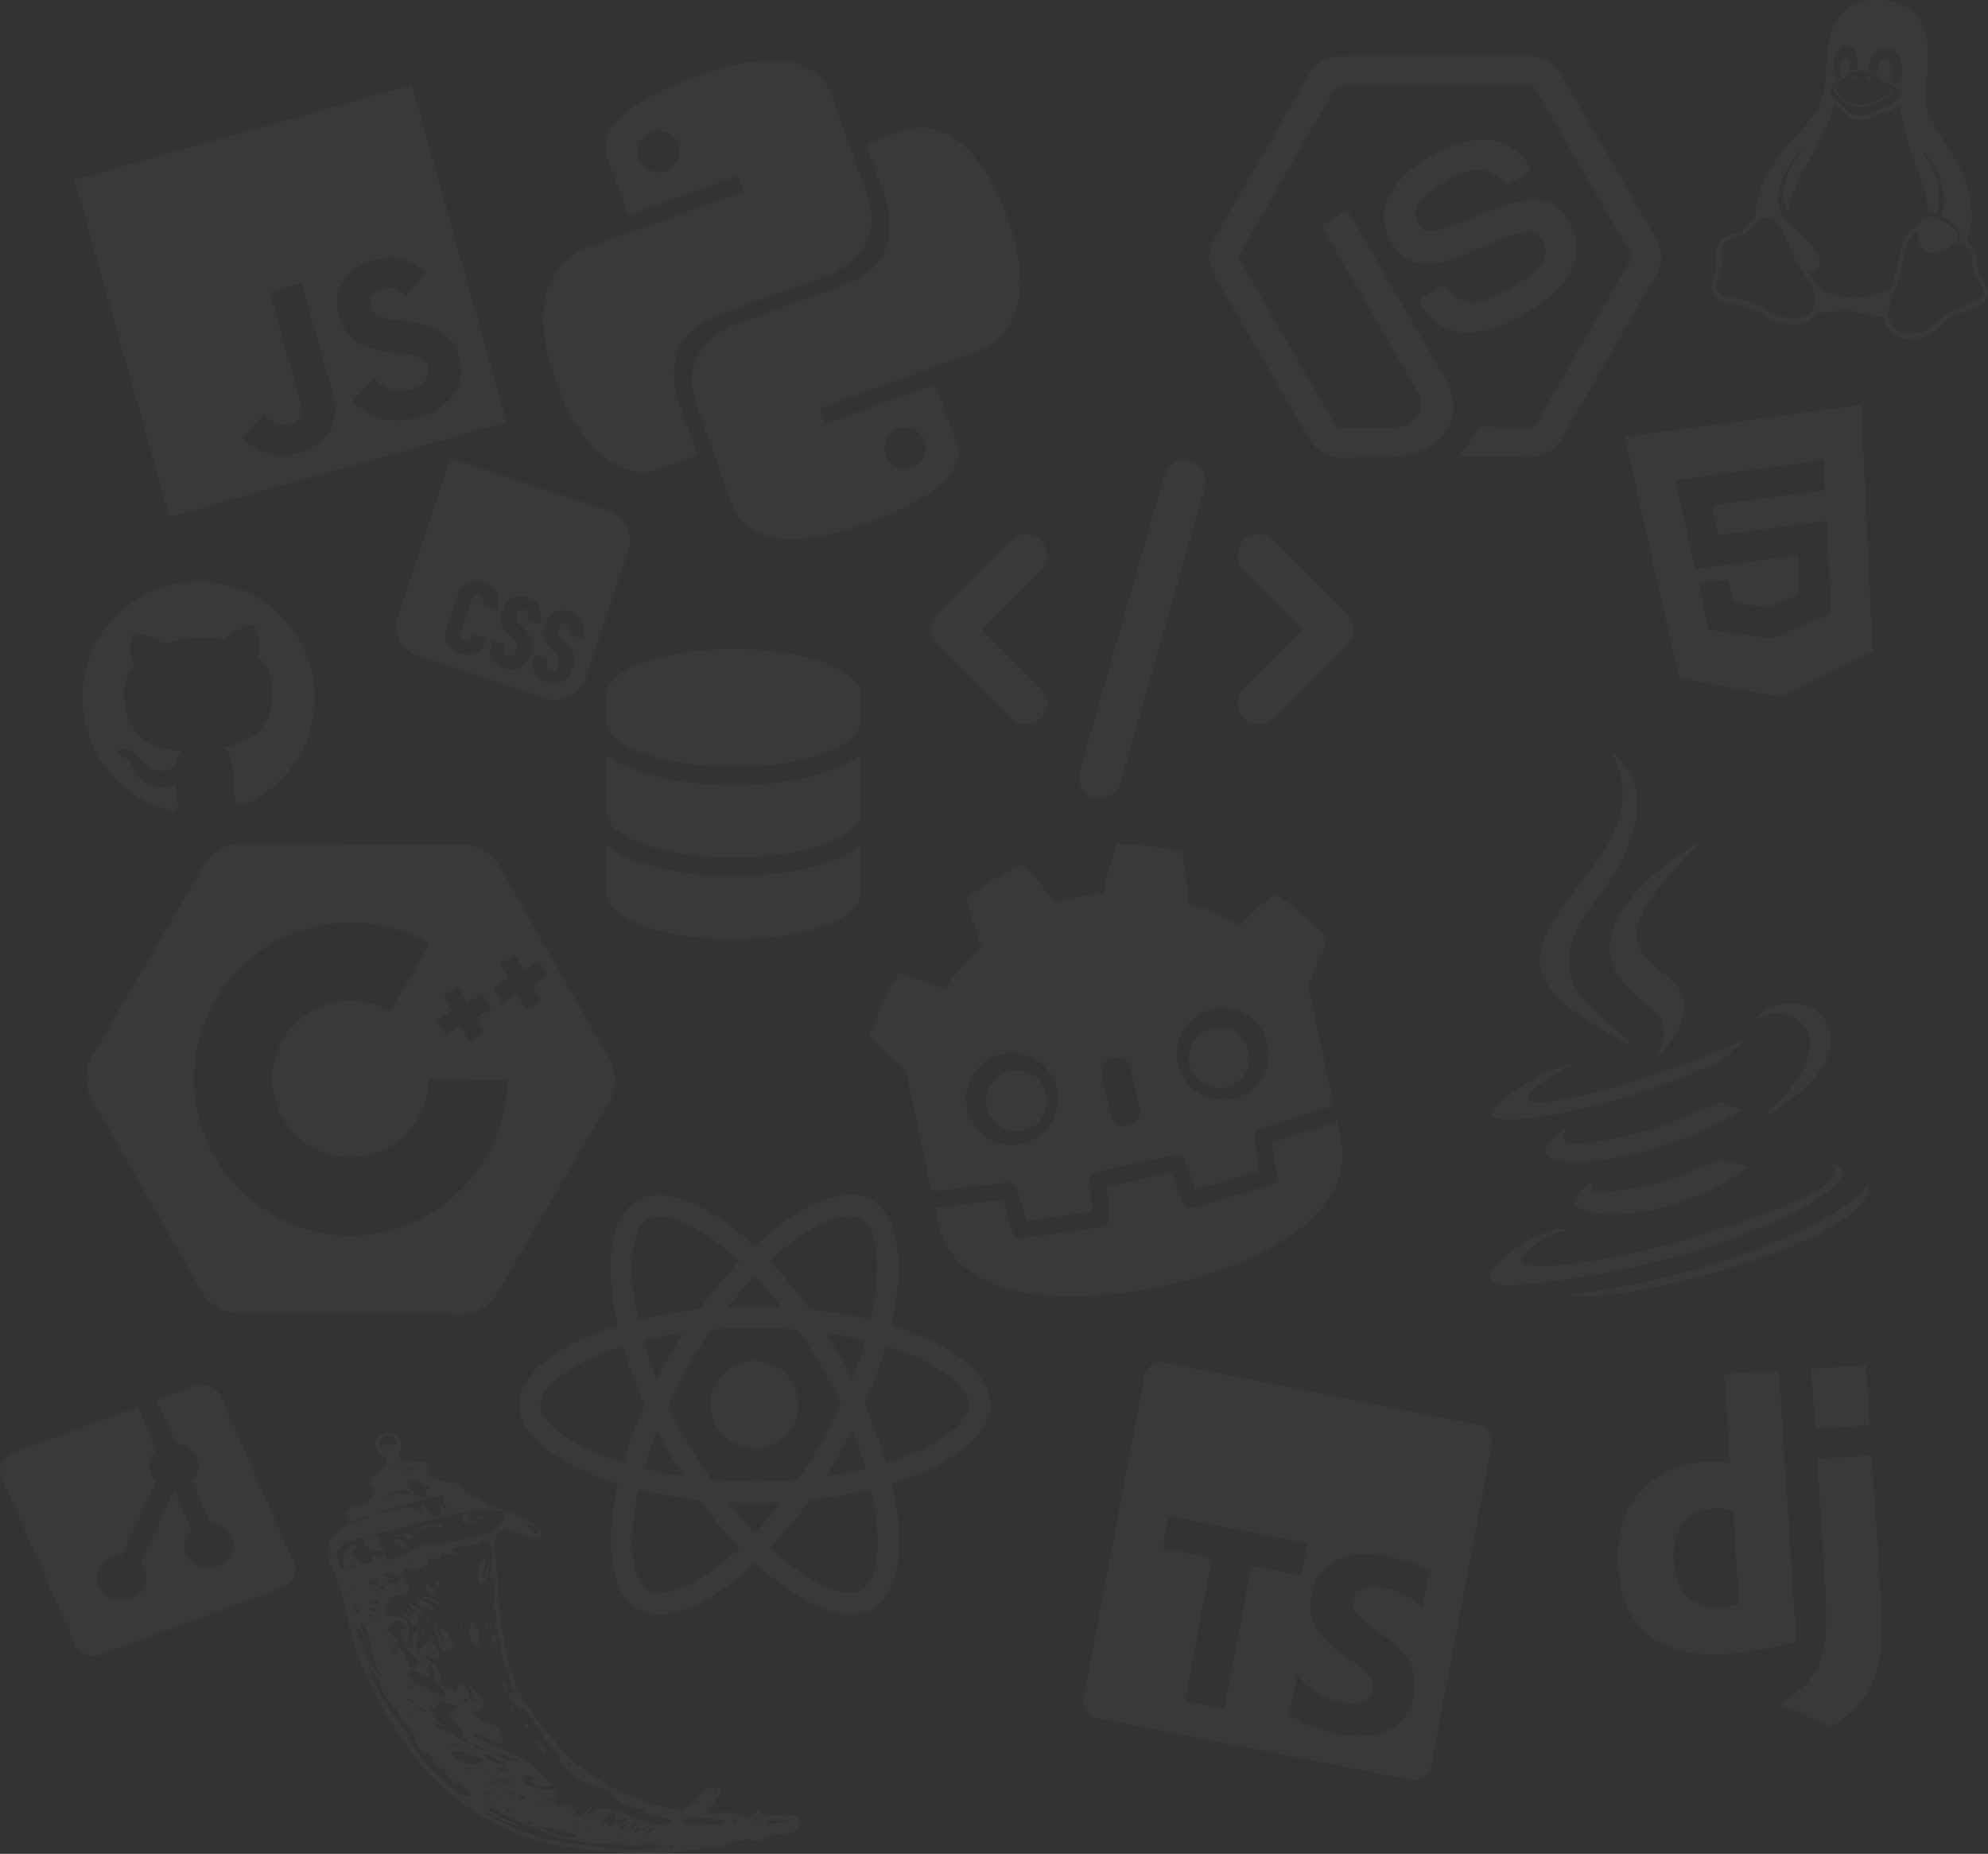 <?xml version="1.0" encoding="UTF-8" standalone="no"?>
<svg
   role="img"
   viewBox="0 0 101.252 94.399"
   version="1.1"
   id="svg1"
   sodipodi:docname="languages.svg"
   inkscape:version="1.3.2 (091e20e, 2023-11-25, custom)"
   width="101.252"
   height="94.399"
   xml:space="preserve"
   xmlns:inkscape="http://www.inkscape.org/namespaces/inkscape"
   xmlns:sodipodi="http://sodipodi.sourceforge.net/DTD/sodipodi-0.dtd"
   xmlns="http://www.w3.org/2000/svg"
   xmlns:svg="http://www.w3.org/2000/svg"
   xmlns:rdf="http://www.w3.org/1999/02/22-rdf-syntax-ns#"
   xmlns:cc="http://creativecommons.org/ns#"
   xmlns:dc="http://purl.org/dc/elements/1.1/"><rect x="0" y="0" width="101.252" height="94.399" fill="#333333" stroke="none"/><defs
     id="defs1" /><sodipodi:namedview
     id="namedview1"
     pagecolor="#2e2e2e"
     bordercolor="#000000"
     borderopacity="0.25"
     inkscape:showpageshadow="2"
     inkscape:pageopacity="0.0"
     inkscape:pagecheckerboard="0"
     inkscape:deskcolor="#d1d1d1"
     inkscape:zoom="6.047236"
     inkscape:cx="48.617253"
     inkscape:cy="46.550193"
     inkscape:window-width="1920"
     inkscape:window-height="1017"
     inkscape:window-x="-8"
     inkscape:window-y="-8"
     inkscape:window-maximized="1"
     inkscape:current-layer="svg1" /><title
     id="title1">JavaScript</title><path
     d="M 3.789,9.155 20.972,4.317 25.809,21.5 8.627,26.337 Z M 23.248,17.798 c -0.346,-0.749 -1.042,-1.264 -2.729,-1.452 -0.596,-0.099 -1.23,-0.106 -1.516,-0.454 -0.132,-0.218 -0.178,-0.344 -0.175,-0.495 -0.023,-0.493 0.486,-0.786 0.952,-0.778 0.303,0.007 0.622,0.15 0.88,0.448 0.604,-0.692 0.604,-0.692 1.03,-1.159 -0.278,-0.246 -0.41,-0.349 -0.577,-0.44 -0.593,-0.378 -1.266,-0.466 -2.237,-0.169 l -0.487,0.206 c -0.451,0.254 -0.839,0.642 -1.022,1.064 -0.556,1.154 0.133,2.699 1.309,3.086 1.183,0.455 2.657,0.213 3.033,0.85 0.408,0.789 -0.311,1.281 -1.123,1.406 -0.617,0.035 -1.02,-0.166 -1.526,-0.603 l -1.098,1.121 c 0.247,0.301 0.461,0.403 0.803,0.631 1.6,0.906 4.696,-0.035 4.717,-2.104 0.003,-0.07 0.03,-0.553 -0.28,-1.196 z m -7.892,-3.376 -1.609,0.453 c 0.391,1.388 0.772,2.768 1.164,4.158 0.248,0.882 0.521,1.679 0.448,1.969 -0.097,0.56 -0.724,0.668 -1.024,0.659 -0.323,-0.061 -0.521,-0.213 -0.767,-0.445 -0.066,-0.062 -0.118,-0.118 -0.13,-0.115 l -1.08,1.173 c 0.345,0.39 0.773,0.688 1.254,0.819 0.715,0.193 1.571,0.079 2.378,-0.356 0.515,-0.32 0.905,-0.789 1.012,-1.375 0.178,-0.769 -0.129,-1.563 -0.39,-2.476 -0.405,-1.473 -0.828,-2.942 -1.245,-4.424 z"
     id="path1"
     style="fill:#fefefe;fill-opacity:0.03;stroke-width:0.744" /><path
     d="m 37.907,3.197 0.928,-0.118 0.787,-0.002 0.667,0.084 0.54,0.151 0.442,0.208 0.356,0.239 0.266,0.26 0.199,0.252 0.128,0.235 0.088,0.184 0.035,0.128 1.834,5.101 0.169,0.619 0.065,0.57 -0.043,0.512 -0.118,0.452 -0.18,0.399 -0.229,0.352 -0.269,0.302 -0.286,0.254 -0.281,0.209 -0.263,0.17 -0.235,0.128 -0.194,0.091 -5.703,2.05 -0.642,0.285 -0.516,0.336 -0.402,0.382 -0.299,0.399 -0.205,0.419 -0.138,0.427 -0.067,0.413 -0.016,0.405 0.025,0.369 0.043,0.33 0.055,0.272 0.053,0.207 1.051,2.923 -2.13,0.766 -0.211,0.043 -0.292,0.029 -0.347,-0.005 -0.396,-0.052 -0.433,-0.125 -0.468,-0.22 -0.492,-0.319 -0.508,-0.454 -0.518,-0.601 -0.503,-0.769 -0.494,-0.955 -0.47,-1.158 -0.362,-1.186 -0.204,-1.048 -0.07,-0.914 0.062,-0.788 0.148,-0.668 0.231,-0.558 0.288,-0.459 0.319,-0.374 0.327,-0.29 0.31,-0.219 0.289,-0.158 0.226,-0.092 0.153,-0.055 0.061,-0.011 7.795,-2.802 -0.285,-0.793 -5.579,2.006 -0.954,-2.624 -0.146,-0.347 -0.069,-0.342 -0.001,-0.334 0.066,-0.326 0.15,-0.334 0.217,-0.326 0.294,-0.322 0.359,-0.323 0.436,-0.318 0.513,-0.314 0.577,-0.315 0.658,-0.301 0.722,-0.303 0.796,-0.308 1.23,-0.388 z m -5.339,4.055 -0.106,0.394 0.064,0.419 0.217,0.364 0.336,0.246 0.391,0.097 0.423,-0.055 0.361,-0.227 0.24,-0.323 0.103,-0.404 -0.064,-0.419 -0.217,-0.364 -0.333,-0.236 -0.391,-0.097 -0.423,0.055 -0.361,0.227 z m 13.862,-0.722 0.288,-0.039 0.347,0.005 0.396,0.052 0.437,0.134 0.464,0.211 0.496,0.329 0.508,0.454 0.518,0.601 0.503,0.769 0.491,0.945 0.47,1.158 0.365,1.196 0.204,1.048 0.066,0.904 -0.062,0.788 -0.148,0.668 -0.228,0.567 -0.288,0.459 -0.319,0.374 -0.327,0.29 -0.313,0.21 -0.289,0.158 -0.222,0.102 -0.156,0.045 -7.853,2.823 0.282,0.783 5.579,-2.006 0.957,2.633 0.143,0.337 0.069,0.342 0.001,0.334 -0.063,0.335 -0.153,0.325 -0.214,0.336 -0.294,0.322 -0.362,0.314 -0.436,0.318 -0.509,0.323 -0.58,0.306 -0.654,0.311 -0.722,0.303 -0.799,0.298 -1.227,0.398 -1.07,0.234 -0.928,0.118 -0.783,0.012 -0.667,-0.084 -0.543,-0.161 -0.442,-0.208 -0.356,-0.239 -0.266,-0.26 -0.199,-0.252 -0.124,-0.225 -0.088,-0.184 -0.035,-0.128 -1.834,-5.101 -0.172,-0.629 -0.061,-0.561 0.043,-0.512 0.118,-0.452 0.177,-0.409 0.233,-0.343 0.266,-0.311 0.286,-0.254 0.281,-0.209 0.266,-0.16 0.235,-0.128 0.194,-0.091 0.121,-0.054 5.579,-2.006 0.642,-0.285 0.516,-0.336 0.406,-0.372 0.296,-0.408 0.205,-0.419 0.138,-0.427 0.067,-0.413 0.02,-0.395 -0.025,-0.369 -0.043,-0.33 -0.058,-0.281 -0.053,-0.207 -1.051,-2.923 1.997,-0.718 0.137,-0.039 z m -1.287,15.835 -0.106,0.394 0.064,0.419 0.217,0.364 0.333,0.236 0.394,0.106 0.419,-0.064 0.364,-0.217 0.236,-0.333 0.106,-0.394 -0.064,-0.419 -0.217,-0.364 -0.333,-0.236 -0.394,-0.106 -0.419,0.064 -0.364,0.217 z"
     id="path4"
     style="fill:#fefefe;fill-opacity:0.03;stroke-width:1.015" /><path
     d="m 24.644,43.326 c -0.324,-0.19 -0.689,-0.308 -1.018,-0.31 l -11.414,-0.057 c -0.659,-0.003 -1.468,0.458 -1.8,1.027 l -5.758,9.857 c -0.332,0.568 -0.336,1.499 -0.01,2.071 l 5.658,9.913 c 0.163,0.286 0.446,0.546 0.77,0.736 0.324,0.19 0.689,0.308 1.018,0.31 l 11.414,0.057 c 0.658,0.003 1.468,-0.459 1.8,-1.027 l 5.756,-9.856 c 0.166,-0.284 0.25,-0.659 0.251,-1.034 0.001,-0.375 -0.079,-0.75 -0.243,-1.036 l -5.658,-9.913 c -0.16,-0.288 -0.442,-0.548 -0.767,-0.737 z m -2.835,18.543 C 17.991,64.048 13.113,62.714 10.934,58.897 8.756,55.08 10.089,50.2 13.906,48.022 a 7.998,7.998 0 0 1 7.969,0.039 l -2.006,3.443 a 3.999,3.999 0 0 0 -3.989,-0.022 3.992,3.992 0 0 0 -1.487,5.441 3.992,3.992 0 0 0 5.439,1.486 4.003,4.003 0 0 0 2.011,-3.443 l 3.987,0.023 a 8,8 0 0 1 -4.022,6.882 z m 3.192,-10.491 -0.769,0.439 0.439,0.769 -0.769,0.439 -0.439,-0.769 -0.769,0.439 -0.439,-0.769 0.769,-0.439 -0.439,-0.769 0.769,-0.439 0.439,0.769 0.769,-0.439 z m 2.884,-1.646 -0.769,0.439 0.439,0.769 -0.769,0.439 -0.439,-0.769 -0.769,0.439 -0.439,-0.769 0.769,-0.439 -0.439,-0.769 0.769,-0.439 0.439,0.769 0.769,-0.439 z"
     id="path1-6"
     style="fill:#fefefe;fill-opacity:0.03;stroke-width:1.121" /><path
     d="m 52.123,43.994 c -1.015,0.464 -2,1.019 -2.883,1.728 0.208,0.868 0.443,1.693 0.739,2.518 -0.332,0.328 -0.69,0.625 -0.987,0.989 -0.305,0.358 -0.62,0.705 -0.88,1.104 -0.752,-0.295 -1.538,-0.556 -2.333,-0.764 -0.597,0.998 -1.13,2.052 -1.507,3.186 0.599,0.626 1.208,1.202 1.846,1.735 l 0.014,-0.003 1.317,6.181 c 0.012,-0.003 0.022,-0.005 0.035,-0.004 l 3.866,-0.442 c 0.202,-0.023 0.392,0.103 0.448,0.3 l 0.473,1.648 3.355,-0.469 -0.101,-1.592 c -0.014,-0.207 0.127,-0.391 0.329,-0.434 l 3.998,-0.852 c 0.202,-0.043 0.406,0.068 0.478,0.262 l 0.556,1.495 3.255,-0.94 -0.24,-1.697 a 0.417,0.417 0 0 1 0.287,-0.457 l 3.71,-1.173 c 0.012,-0.003 0.022,-0.008 0.033,-0.01 l -0.105,-0.493 0.002,-4.15e-4 -1.212,-5.687 0.014,-0.003 c 0.365,-0.748 0.686,-1.522 0.978,-2.337 -0.806,-0.881 -1.723,-1.626 -2.676,-2.295 -0.641,0.515 -1.252,1.073 -1.819,1.649 -0.399,-0.257 -0.828,-0.447 -1.252,-0.649 -0.42,-0.211 -0.869,-0.336 -1.304,-0.501 -0.067,-0.874 -0.189,-1.722 -0.352,-2.601 -1.095,-0.287 -2.219,-0.392 -3.337,-0.402 -0.273,0.806 -0.497,1.664 -0.675,2.494 -0.417,0.019 -0.826,0.08 -1.232,0.162 l -0.016,0.003 c -0.404,0.091 -0.803,0.202 -1.191,0.354 -0.501,-0.685 -1.055,-1.377 -1.634,-2.002 l 7.65e-4,-0.001 z m -1.069,9.687 c 1.261,-0.269 2.502,0.535 2.771,1.796 0.269,1.261 -0.536,2.501 -1.798,2.77 -1.26,0.269 -2.501,-0.535 -2.77,-1.797 -0.269,-1.261 0.535,-2.501 1.797,-2.77 z M 61.796,51.392 c 1.26,-0.269 2.501,0.535 2.77,1.797 0.269,1.261 -0.535,2.501 -1.797,2.77 -1.261,0.269 -2.502,-0.535 -2.771,-1.796 -0.269,-1.261 0.535,-2.501 1.798,-2.77 z m -10.332,3.147 c -0.837,0.178 -1.371,1.002 -1.193,1.839 0.178,0.837 1.002,1.37 1.839,1.192 0.837,-0.178 1.371,-1.002 1.193,-1.838 -0.178,-0.836 -1.001,-1.371 -1.839,-1.193 z m 10.305,-2.196 c -0.837,0.178 -1.37,1.002 -1.192,1.839 0.178,0.837 1.001,1.371 1.838,1.192 0.837,-0.178 1.371,-1.002 1.193,-1.838 -0.178,-0.836 -1.001,-1.371 -1.839,-1.193 z m -5.058,1.538 c 0.405,-0.086 0.8,0.143 0.878,0.511 l 0.448,2.102 c 0.079,0.369 -0.187,0.738 -0.594,0.825 -0.406,0.087 -0.799,-0.143 -0.877,-0.511 l -0.448,-2.102 c -0.079,-0.369 0.187,-0.738 0.593,-0.825 z m -9.094,7.604 c 0.08,0.366 0.169,0.766 0.186,0.846 0.767,3.599 5.7,4.355 11.375,3.167 l 0.014,-0.003 c 5.667,-1.228 9.862,-3.931 9.095,-7.529 -0.017,-0.082 -0.098,-0.482 -0.174,-0.848 l -3.335,1.054 0.241,1.706 a 0.419,0.419 0 0 1 -0.297,0.46 l -4.004,1.154 a 0.418,0.418 0 0 1 -0.478,-0.262 l -0.566,-1.52 -3.293,0.702 0.103,1.619 a 0.417,0.417 0 0 1 -0.359,0.439 l -4.098,0.572 c -0.205,0.029 -0.402,-0.098 -0.459,-0.298 l -0.475,-1.657 -3.477,0.399 z"
     id="path1-66"
     style="fill:#fefefe;fill-opacity:0.03;stroke-width:0.994" /><path
     d="m 78.869,23.04 c -0.266,0.154 -0.572,0.239 -0.884,0.238 L 74.713,23.249 c -0.481,0.007 -0.346,-0.168 -0.251,-0.279 0.388,-0.45 0.463,-0.546 0.812,-1.14 0.036,-0.062 0.114,-0.092 0.189,-0.091 l 2.516,0.026 c 0.09,-0.002 0.185,-0.057 0.226,-0.131 l 4.858,-8.443 c 0.045,-0.078 0.043,-0.181 -0.003,-0.262 L 78.178,4.505 C 78.13,4.423 78.041,4.371 77.948,4.37 l -9.736,0.019 c -0.09,-4.9e-5 -0.179,0.052 -0.225,0.13 l -4.854,8.438 c -0.047,0.082 -0.046,0.187 5.53e-4,0.267 l 4.882,8.424 c 0.047,0.081 0.136,0.131 0.228,0.128 l 2.669,-0.003 c 1.399,-0.086 1.694,-1.11 1.321,-1.753 l -4.82,-8.317 c -0.068,-0.118 -0.027,-0.265 0.091,-0.333 L 68.43,10.834 c 0.115,-0.067 0.266,-0.03 0.333,0.087 l 4.82,8.317 c 0.839,1.448 0.532,2.735 -0.841,3.531 -0.422,0.244 -0.754,0.437 -1.946,0.517 l -2.554,0.009 c -0.631,0.001 -1.22,-0.341 -1.537,-0.888 l -4.882,-8.424 c -0.317,-0.547 -0.32,-1.228 -0.006,-1.774 l 4.855,-8.448 c 0.311,-0.529 0.924,-0.885 1.534,-0.889 l 9.743,-0.012 c 0.631,-0.001 1.221,0.339 1.538,0.886 l 4.882,8.424 c 0.317,0.547 0.318,1.227 0.005,1.776 l -4.856,8.444 c -0.154,0.27 -0.378,0.493 -0.649,0.65 z M 79.949,11.319 C 79.035,9.742 77.726,9.94 75.311,10.944 c -2.44,1.014 -2.761,0.992 -3.068,0.462 -0.254,-0.438 -0.398,-1.136 1.281,-2.109 1.5,-0.869 2.24,-0.867 3.053,0.013 0.075,0.084 0.203,0.103 0.301,0.046 l 0.947,-0.549 c 0.059,-0.034 0.1,-0.092 0.115,-0.157 0.014,-0.068 0.002,-0.138 -0.039,-0.195 -1.156,-1.656 -2.783,-1.797 -5.121,-0.442 -2.082,1.206 -2.814,2.804 -1.961,4.277 0.926,1.598 2.417,1.323 4.529,0.363 2.526,-1.151 2.913,-0.909 3.186,-0.439 0.473,0.816 0.019,1.543 -1.518,2.434 -1.931,1.119 -2.637,0.881 -3.337,0.003 -0.076,-0.093 -0.208,-0.118 -0.313,-0.057 l -0.944,0.547 c -0.117,0.068 -0.157,0.215 -0.089,0.332 0.713,1.23 2.231,2.308 5.426,0.457 2.314,-1.34 3.113,-3.019 2.191,-4.61 z"
     id="path1-2"
     style="fill:#fefefe;fill-opacity:0.03;stroke-width:0.959" /><path
     d="m 87.969,53.811 c 0.412,-0.471 1.029,-0.946 1.029,-0.946 0,0 -1.883,0.868 -3.805,1.539 -2.352,0.82 -4.924,1.528 -6.265,1.69 -3.172,0.384 1.287,-1.971 1.287,-1.971 0,0 -1.874,0.354 -3.863,2.033 -2.344,1.989 7.122,0.174 11.616,-2.343 z m -4.781,-0.512 c -1.533,-1.928 -5.298,-2.997 -1.923,-7.44 4.213,-5.542 0.797,-7.555 0.797,-7.555 2.212,4.029 -2.406,6.616 -3.505,9.758 -0.746,2.147 1.578,3.642 4.631,5.238 z m 3.524,-10.503 c 0.005,-0.001 -8.363,4.546 -2.82,8.361 1.635,1.124 0.38,2.841 0.38,2.841 0,0 2.772,-2.48 0.769,-4.167 -1.871,-1.574 -3.17,-2.262 1.671,-7.035 z m 3.256,13.884 a 0.643,0.643 0 0 1 -0.068,0.159 c 6.103,-3.412 2.571,-7.137 -0.273,-5.226 a 0.912,0.912 0 0 0 -0.335,0.43 3.716,3.716 0 0 1 0.522,-0.298 c 1.496,-0.741 4.4,1.122 0.154,4.936 z m 3.23,2.557 c 0,0 0.897,0.416 -0.532,1.292 -2.724,1.657 -11.988,4.339 -14.871,3.881 -1.038,-0.162 0.566,-1.181 1.087,-1.44 0.54,-0.27 0.877,-0.336 0.877,-0.336 -1.225,-0.462 -6.33,3.166 -2.348,2.795 10.858,-0.999 18.808,-5.672 15.788,-6.192 z m -11.957,0.836 c -3.726,2.161 3.333,2.808 7.881,-0.703 a 9.798,9.798 0 0 1 -1.621,-0.332 c -2.169,1.023 -3.217,1.327 -5.35,1.628 -1.76,0.248 -0.91,-0.592 -0.91,-0.592 z m 10.457,2.589 c -3.821,1.793 -8.799,2.987 -11.858,3.261 -0.001,-0.005 0.73,0.339 3.874,-0.261 4.783,-0.915 11.888,-3.252 11.481,-5.52 0,0 -0.109,0.926 -3.497,2.521 z m -4.074,-6.58 c -2.871,1.363 -4.625,1.8 -6.894,2.141 -1.756,0.263 -0.852,-0.852 -0.852,-0.852 -4.05,2.614 3.269,2.498 8.991,-0.914 a 3.184,3.184 0 0 1 -1.246,-0.375 z"
     id="path1-3"
     style="fill:#fefefe;fill-opacity:0.03;stroke-width:0.053" /><path
     d="m 43.836,35.355 v 1.387 c 0,1.277 -2.898,2.311 -6.472,2.311 -3.574,0 -6.472,-1.034 -6.472,-2.311 v -1.387 c 0,-1.277 2.898,-2.311 6.472,-2.311 3.574,0 6.472,1.034 6.472,2.311 z m -1.583,3.892 c 0.601,-0.214 1.153,-0.488 1.583,-0.826 v 2.944 c 0,1.277 -2.898,2.311 -6.472,2.311 -3.574,0 -6.472,-1.034 -6.472,-2.311 v -2.944 c 0.43,0.341 0.982,0.613 1.583,0.826 1.297,0.462 3.025,0.731 4.889,0.731 1.864,0 3.591,-0.269 4.889,-0.731 z m -11.361,3.796 c 0.43,0.341 0.982,0.613 1.583,0.826 1.297,0.462 3.025,0.731 4.889,0.731 1.864,0 3.591,-0.269 4.889,-0.731 0.601,-0.214 1.153,-0.488 1.583,-0.826 v 2.482 c 0,1.277 -2.898,2.311 -6.472,2.311 -3.574,0 -6.472,-1.034 -6.472,-2.311 z"
     id="path1-35"
     style="fill:#fefefe;fill-opacity:0.03;stroke-width:0.029" /><path
     d="m 60.629,23.475 c -0.572,-0.165 -1.167,0.168 -1.332,0.74 l -4.305,15.068 c -0.165,0.572 0.168,1.167 0.74,1.332 0.572,0.165 1.167,-0.168 1.332,-0.74 l 4.305,-15.068 c 0.165,-0.572 -0.168,-1.167 -0.74,-1.332 z m 2.711,4.039 c -0.42,0.42 -0.42,1.103 0,1.524 l 3.003,3.007 -3.007,3.007 c -0.42,0.42 -0.42,1.103 0,1.524 0.42,0.42 1.103,0.42 1.524,0 l 3.767,-3.767 c 0.42,-0.42 0.42,-1.103 0,-1.524 l -3.767,-3.767 c -0.42,-0.42 -1.103,-0.42 -1.524,0 z m -10.315,0 c -0.42,-0.42 -1.103,-0.42 -1.524,0 l -3.767,3.767 c -0.42,0.42 -0.42,1.103 0,1.524 l 3.767,3.767 c 0.42,0.42 1.103,0.42 1.524,0 0.42,-0.42 0.42,-1.103 0,-1.524 l -3.007,-3.003 3.007,-3.007 c 0.42,-0.42 0.42,-1.103 0,-1.524 z"
     id="path1-0"
     style="fill:#fefefe;fill-opacity:0.03;stroke-width:0.034" /><path
     d="m 82.741,22.241 2.773,12.277 5.137,0.975 4.726,-2.307 -0.582,-12.573 z m 10.217,2.709 -5.77,0.779 0.338,1.533 5.513,-0.744 0.202,4.716 -2.959,1.263 0.001,0.009 -0.035,0.005 -3.214,-0.439 -0.51,-2.354 1.497,-0.202 0.271,1.181 1.741,0.228 1.624,-0.683 -0.075,-1.978 -5.239,0.707 -1.019,-4.516 7.569,-1.022 z"
     id="path1-4"
     style="fill:#fefefe;fill-opacity:0.03;stroke-width:0.032" /><path
     d="m 40.668,71.524 a 2.236,2.236 0 0 1 -2.235,2.236 2.236,2.236 0 0 1 -2.236,-2.236 2.236,2.236 0 0 1 2.235,-2.236 2.236,2.236 0 0 1 2.236,2.236 z m 2.648,-10.69 c -1.346,0 -3.107,0.96 -4.888,2.622 -1.78,-1.653 -3.542,-2.602 -4.887,-2.602 -0.41,0 -0.783,0.093 -1.106,0.278 -1.375,0.793 -1.683,3.264 -0.973,6.365 -3.044,0.94 -5.024,2.443 -5.024,4.027 0,1.59 1.99,3.097 5.043,4.03 -0.704,3.113 -0.39,5.588 0.988,6.38 0.32,0.187 0.69,0.275 1.102,0.275 1.345,0 3.107,-0.96 4.888,-2.624 1.78,1.654 3.542,2.603 4.887,2.603 0.41,0 0.783,-0.09 1.106,-0.275 1.374,-0.792 1.683,-3.263 0.973,-6.365 3.033,-0.932 5.013,-2.438 5.013,-4.024 0,-1.59 -1.99,-3.097 -5.043,-4.032 0.704,-3.11 0.39,-5.587 -0.988,-6.38 -0.318,-0.184 -0.688,-0.277 -1.092,-0.278 z m -0.005,1.09 v 0.006 c 0.225,0 0.406,0.044 0.558,0.127 0.666,0.382 0.955,1.835 0.73,3.704 -0.054,0.46 -0.142,0.945 -0.25,1.44 -0.96,-0.236 -2.006,-0.417 -3.107,-0.534 -0.66,-0.905 -1.345,-1.727 -2.035,-2.447 1.592,-1.48 3.087,-2.292 4.105,-2.295 z m -9.77,0.02 c 1.012,0 2.514,0.808 4.11,2.28 -0.686,0.72 -1.37,1.537 -2.02,2.442 -1.107,0.117 -2.154,0.298 -3.113,0.538 -0.112,-0.49 -0.195,-0.964 -0.254,-1.42 -0.23,-1.868 0.054,-3.32 0.714,-3.707 0.19,-0.09 0.4,-0.127 0.563,-0.132 z m 4.882,3.05 c 0.455,0.468 0.91,0.992 1.36,1.564 -0.44,-0.02 -0.89,-0.034 -1.345,-0.034 -0.46,0 -0.915,0.01 -1.36,0.034 0.44,-0.572 0.895,-1.096 1.345,-1.565 z m 0.015,2.626 c 0.74,0 1.477,0.034 2.202,0.093 0.406,0.582 0.802,1.203 1.183,1.86 0.372,0.64 0.71,1.29 1.018,1.946 -0.308,0.655 -0.646,1.31 -1.013,1.95 -0.38,0.66 -0.773,1.288 -1.18,1.87 -0.728,0.063 -1.466,0.098 -2.21,0.098 -0.74,0 -1.477,-0.035 -2.202,-0.093 -0.406,-0.582 -0.802,-1.204 -1.183,-1.86 -0.372,-0.64 -0.71,-1.29 -1.018,-1.946 0.303,-0.657 0.646,-1.313 1.013,-1.954 0.38,-0.66 0.773,-1.286 1.18,-1.868 0.728,-0.064 1.466,-0.098 2.21,-0.098 z m -3.635,0.254 c -0.24,0.377 -0.48,0.763 -0.704,1.16 -0.225,0.39 -0.435,0.782 -0.635,1.174 -0.265,-0.656 -0.49,-1.31 -0.676,-1.947 0.64,-0.15 1.315,-0.283 2.015,-0.386 z m 7.26,0 c 0.695,0.103 1.365,0.23 2.006,0.387 -0.18,0.632 -0.405,1.282 -0.66,1.933 -0.2,-0.39 -0.41,-0.783 -0.64,-1.174 -0.225,-0.392 -0.465,-0.774 -0.705,-1.146 z m 3.063,0.675 c 0.484,0.15 0.944,0.317 1.375,0.498 1.732,0.74 2.852,1.708 2.852,2.476 -0.005,0.768 -1.125,1.74 -2.857,2.475 -0.42,0.18 -0.88,0.342 -1.355,0.493 -0.28,-0.958 -0.646,-1.956 -1.1,-2.98 0.45,-1.017 0.81,-2.01 1.085,-2.964 z m -13.395,0.004 c 0.278,0.96 0.645,1.957 1.1,2.98 -0.45,1.017 -0.812,2.01 -1.086,2.964 -0.484,-0.15 -0.944,-0.318 -1.37,-0.5 -1.732,-0.737 -2.852,-1.706 -2.852,-2.474 0,-0.768 1.12,-1.742 2.852,-2.476 0.42,-0.18 0.88,-0.342 1.356,-0.494 z m 11.678,4.28 c 0.265,0.657 0.49,1.312 0.676,1.948 -0.64,0.157 -1.316,0.29 -2.016,0.39 0.24,-0.375 0.48,-0.762 0.705,-1.158 0.225,-0.39 0.435,-0.788 0.636,-1.18 z m -9.945,0.02 c 0.2,0.392 0.41,0.783 0.64,1.175 0.23,0.39 0.465,0.772 0.705,1.143 -0.695,-0.102 -1.365,-0.23 -2.006,-0.386 0.18,-0.63 0.406,-1.282 0.66,-1.933 z m 10.894,2.987 c 0.112,0.493 0.2,0.968 0.254,1.423 0.23,1.868 -0.054,3.32 -0.714,3.708 -0.147,0.09 -0.338,0.128 -0.563,0.128 -1.012,0 -2.514,-0.807 -4.11,-2.28 0.686,-0.72 1.37,-1.536 2.02,-2.44 1.107,-0.118 2.154,-0.3 3.113,-0.54 z m -11.83,0.01 c 0.96,0.234 2.006,0.415 3.107,0.532 0.66,0.905 1.345,1.727 2.035,2.446 -1.595,1.483 -3.092,2.295 -4.11,2.295 -0.22,-0.005 -0.406,-0.05 -0.553,-0.132 -0.666,-0.38 -0.955,-1.834 -0.73,-3.703 0.054,-0.46 0.142,-0.944 0.25,-1.438 z m 4.56,0.64 c 0.44,0.02 0.89,0.034 1.345,0.034 0.46,0 0.915,-0.01 1.36,-0.034 -0.44,0.572 -0.895,1.095 -1.345,1.565 -0.455,-0.47 -0.91,-0.993 -1.36,-1.565 z"
     id="path1-09"
     style="fill:#fefefe;fill-opacity:0.03" /><path
     d="m 23.867,92.054 c -0.914,-0.72 -1.89,-1.41 -2.556,-2.38 -1.402,-1.712 -2.482,-3.694 -3.22,-5.777 -0.446,-1.355 -0.6,-2.808 -1.174,-4.11 -0.602,-0.944 0.103,-1.978 1.138,-2.28 0.46,-0.087 1.272,-0.522 0.293,-0.211 -0.878,0.644 -0.963,-0.585 -0.063,-0.662 0.615,-0.082 0.84,-0.585 0.63,-1.037 -0.66,-0.43 1.6,-0.903 0.463,-1.544 -1.183,-1.279 1.657,-1.524 0.957,-0.074 -0.167,1.115 1.984,-0.205 1.485,1.083 0.507,0.619 1.9,0.14 1.865,1.009 0.74,0.05 0.993,0.672 1.687,0.72 0.72,0.325 2.022,0.58 2.266,1.39 -0.713,0.566 -2.364,-1.165 -2.443,0.398 0.215,2.31 0.16,4.689 1.004,6.888 0.4,1.332 1.37,2.38 2.244,3.418 0.837,1.016 1.971,1.73 3.127,2.333 1.014,0.478 2.107,0.795 3.213,0.994 0.448,-0.343 1.24,-1.617 1.938,-1.08 0.033,0.604 -1.388,1.263 -0.067,1.196 0.776,-0.234 1.314,0.6 1.953,-0.152 0.588,0.697 2.446,-0.446 2.027,0.98 -0.566,0.364 -1.392,0.144 -1.959,0.646 -0.935,-0.467 -1.68,0.418 -2.715,0.306 a 19.86,19.86 0 0 1 -3.484,0.29 c -1.912,-0.15 -3.865,-0.214 -5.684,-0.88 -1.024,-0.297 -2.023,-0.881 -2.924,-1.464 z m 1.615,0.7 c 1,0.432 1.978,0.888 3.074,1.026 1.74,0.24 3.537,0.614 5.283,0.274 -0.79,-0.357 -1.608,0.14 -2.395,-0.255 -0.944,0.203 -1.957,-0.052 -2.917,-0.177 -1.092,-0.486 -2.27,-0.82 -3.291,-1.452 -1.277,-0.466 0.66,0.598 1.005,0.685 0.798,0.453 -0.877,-0.233 -1.114,-0.421 -0.668,-0.375 -0.754,-0.297 -0.066,0.084 0.139,0.08 0.276,0.166 0.42,0.235 z m -1.904,-1.346 c 0.97,0.359 -0.004,-0.682 -0.45,-0.622 -0.196,-0.341 -0.751,-0.557 -0.36,-0.74 -0.704,0.244 -0.737,-0.93 -1.07,-0.763 -0.744,-0.235 -0.29,-1.07 -1.176,-1.58 -0.081,-0.54 -0.882,-1.008 -1.138,-1.822 -0.113,-0.416 -0.905,-1.613 -0.418,-0.5 0.414,1.072 1.143,1.99 1.75,2.907 0.47,0.873 1.027,1.786 1.885,2.33 0.29,0.278 0.568,0.703 0.977,0.79 z m -2.793,-3.067 c 0.033,-0.146 0.177,0.317 0,0 z m 3.954,3.497 c 0.215,-0.096 -0.31,-0.12 0,0 z m 0.526,0.192 c -0.054,-0.265 -0.24,0.148 0,0 z m 0.66,0.275 c 0.312,-0.3 -0.484,-0.188 0,0 z m 1.127,0.63 c 0.191,-0.282 -0.61,-0.107 0,0 z m -2.167,-1.513 c 0.487,-0.315 -0.63,-0.004 0,0 z m 0.494,0.246 c -0.014,-0.166 -0.176,0.075 0,0 z m 2.47,1.542 c 0.397,0.25 2.32,0.55 1.115,0.103 -0.2,0.042 -2.23,-0.574 -1.116,-0.103 z m -3.921,-3.054 c -0.04,-0.167 -0.616,-0.185 0,0 z m 1.15,0.67 c 0.3,-0.21 -0.621,-0.16 0,0 z m 0.966,0.593 c 0.43,-0.162 -0.696,-0.163 0,0 z m -2.584,-1.773 c 0.466,0.358 1.88,0.046 0.714,-0.213 -0.53,-0.283 -1.727,-0.476 -0.912,0.17 z m 3.24,1.978 c 0.193,-0.33 -0.815,-0.19 0,0 z m -0.984,-0.783 c 1.14,0.323 -0.958,-0.72 -0.281,-0.118 l 0.15,0.068 0.13,0.05 z m 1.973,1.14 c 1.08,0.01 -0.975,-0.147 0,0 z m -4.644,-2.96 c -0.042,-0.2 -0.266,0.018 0,0 z m 6.47,3.985 c 0.028,-0.363 -0.353,0.27 0,0 z m -4.63,-2.856 c -0.064,-0.191 -0.336,-0.008 0,0 z m -1.738,-1.254 c 0.62,-0.037 -0.848,-0.273 0,0 z m -2.06,-1.332 c -0.077,-0.297 -0.674,-0.534 0,0 z m 5.407,3.435 c -0.114,-0.13 -0.054,0.028 0,0 z m 3.366,2.065 c -0.01,-0.197 -0.183,0.075 0,0 z m -3.664,-2.373 c 0.06,-0.255 -0.528,-0.077 0,0 z m -2.506,-1.592 c 0.46,-0.05 -0.74,-0.311 0,0 z m 4.241,2.637 c 0.718,-0.285 -0.7,-0.14 0,0 z m -2.206,-1.497 c 0.827,0.106 -0.985,-0.563 -0.181,-0.06 z m 2.876,1.768 c 0.773,-0.462 0.518,1.082 1.311,0.13 0.782,-0.57 -0.675,0.707 0.29,0.103 0.696,-0.467 1.726,0.22 2.376,0.445 0.468,-0.023 0.923,0.405 1.403,0.145 0.923,-0.25 -1.806,-0.37 -1.09,-0.81 -0.845,0.245 -1.47,-0.294 -1.885,-0.835 -0.948,-0.22 -2.044,-0.703 -2.517,-1.542 -0.192,-0.315 0.28,0.044 -0.166,-0.47 -0.57,-0.508 -0.856,-1.085 -1.24,-1.702 -0.457,-0.244 -0.51,-0.963 -0.557,-0.024 0.004,-0.593 -0.553,-0.992 -0.688,-0.826 -0.002,-0.571 0.595,-0.285 0.176,-0.707 -0.09,-0.592 -0.386,-1.21 -0.475,-1.877 -0.138,-0.322 -0.02,-1.011 -0.473,-0.282 -0.165,0.77 -0.055,-0.947 0.202,-0.38 0.337,-0.58 -0.12,-0.51 -0.14,-0.43 0.22,-0.488 0.14,-1.18 -0.057,-0.916 0.117,-0.517 0.185,-1.902 -0.175,-1.656 0.218,-0.54 0.414,-2.473 -0.534,-1.736 -0.384,0.005 -1.048,0.14 -1.363,0.296 0.986,0.543 -0.1,0.196 -0.5,0.11 -0.052,0.502 -0.45,0.285 -0.946,0.29 0.793,0.098 -0.386,0.81 -0.841,0.534 -0.59,0.282 0.51,0.987 0.012,1.205 0.06,0.328 -0.905,-0.12 -0.83,0.64 -0.573,-0.241 -0.078,0.9 0.209,0.514 0.975,0.264 0.686,0.866 0.71,1.437 -0.158,0.333 -0.784,-0.783 -0.14,-0.731 -0.507,-0.827 -0.561,-0.3 -0.984,0.085 -0.1,0.028 1.079,0.547 0.34,0.803 0.65,0.1 0.668,0.67 0.8,1.03 0.39,0.407 0.31,-0.45 0.779,0.04 -0.296,-0.436 -1.567,-1.228 -0.544,-0.974 -0.005,-0.44 -0.185,-0.793 0.129,-0.784 0.31,-0.562 -0.325,1.387 0.375,0.672 0.193,-0.085 0.24,-0.563 0.59,0.045 0.505,0.498 0.182,0.858 -0.531,0.403 0.127,0.433 0.954,0.587 0.799,1.265 0.165,0.595 0.395,0.376 0.596,0.342 0.158,0.578 0.247,0.153 0.255,-0.123 0.72,0.155 0.552,0.58 0.778,0.88 0.497,0.224 -0.712,-1.522 0.142,-0.526 0.898,0.81 0.337,1.15 -0.47,1.02 0.51,-0.041 0.675,0.69 1.313,0.664 0.582,0.277 0.975,1.34 -0.027,0.897 -0.348,-0.313 -1.58,-0.7 -0.573,-0.104 0.929,0.43 1.665,0.688 2.561,1.227 0.64,0.458 0.918,0.982 1.16,1.086 -0.538,0.257 -1.623,-0.206 -0.817,-0.348 -0.503,-0.091 -1.068,-0.345 -0.587,0.28 0.41,0.343 1.45,0.306 1.637,0.345 -0.159,0.348 -0.43,0.376 0.006,0.403 -0.486,0.26 0.156,0.3 0.201,0.448 z m -0.994,-2.808 c -0.296,-0.31 -0.373,-0.89 -0.053,-0.385 0.164,0.066 0.525,0.947 0.053,0.385 z m 3.238,2.057 c 0.185,-0.011 0.006,0.14 0,0 z m -3.706,-2.816 c -0.01,-0.468 0.107,0.36 0,0 z m -0.322,-0.433 c -0.372,-0.72 0.47,0.204 0,0 z m -3.9,-2.692 c 0.219,-0.06 0.108,0.374 0,0 z m 3.104,1.682 c 0.134,-0.504 0.158,0.424 0,0 z m -2.192,-1.525 c -0.155,-0.278 0.323,0.26 0,0 z m 1.882,0.604 c -0.352,-0.79 0.25,-0.432 0.078,0.13 z m -3.246,-2.165 c -0.158,-0.26 -0.418,-1.02 -0.334,-1.252 0.076,0.378 0.804,1.627 0.357,0.518 -0.494,-0.93 0.59,0.302 0.702,0.534 0.05,0.23 -0.305,-0.063 -0.064,0.478 -0.44,-0.617 -0.26,0.34 -0.661,-0.278 z m -1.003,-0.691 c 0.04,-0.603 0.23,0.413 0,0 z m 0.45,0.155 c 0.216,-0.455 0.366,0.634 0,0 z m -1.084,-0.84 c -0.374,-0.37 -0.644,-0.713 0.017,-0.23 0.255,0.01 -0.566,-0.778 0.06,-0.25 0.66,0.12 0.327,1.082 -0.077,0.48 z m 0.57,-0.015 c 0.217,-0.215 0.115,0.212 0,0 z m 0.35,0.113 c -0.328,-0.617 0.4,0.258 0,0 z m -0.697,-0.667 c -1.086,-0.966 1.365,0.506 0.177,0.18 z m 3.11,1.808 c -0.47,-0.282 -0.123,-1.984 0.037,-0.82 0.457,-0.148 -0.025,0.6 0.315,0.594 -0.053,0.473 -0.206,0.643 -0.35,0.226 z m 1.15,0.68 c 0.048,-0.513 0.099,0.35 0,0 z m -0.2,-0.198 c 0.054,-0.22 0.007,0.258 0,0 z m -3.846,-2.607 c -0.697,-0.963 2.027,0.973 0.447,0.244 -0.165,-0.043 -0.364,-0.06 -0.447,-0.244 z m 2.216,1.175 c -0.066,-0.81 0.147,0.134 0,0 z m 1.682,1.079 c 0.13,-0.462 0.01,0.305 0,0 z m -3.792,-2.622 c 0.415,-0.088 1.718,0.729 0.52,0.234 -0.132,-0.148 -0.416,-0.08 -0.52,-0.234 z m 3.56,1.775 c 0.044,-0.83 0.248,-0.495 0.002,0.118 z m -3.251,-2.063 c 0.169,-0.248 -0.45,-1.12 0.089,-0.313 0.232,0.185 0.672,0.31 0.283,0.387 0.61,0.539 -0.15,0.146 -0.372,-0.074 z m 3.075,1.804 c 0.117,-0.944 0.103,0.553 0,0 z m -3.428,-2.676 c 0.129,-0.055 0.068,0.172 0,0 z m 0.802,0.478 c 0.206,-0.434 0.38,0.483 0,0 z m 2.263,1.259 c -0.002,-0.167 0.043,0.242 0,0 z m -0.131,-0.29 c -0.314,-0.776 0.292,0.41 0,0 z m -0.193,-0.51 c -0.053,-0.32 0.18,0.404 0,0 z m 0.314,-0.51 c -0.216,-0.38 0.272,-1.673 0.326,-0.87 -0.227,0.625 -0.065,0.975 0.093,0.136 0.293,-0.66 -0.063,1.303 -0.42,0.735 z m 0.322,-1.923 c 0.094,-0.115 0.02,0.139 0,0 z m -0.539,10.613 c -0.128,-0.111 0.016,0.07 0,0 z m 1.11,0.56 c 0.615,0.16 0.612,-0.095 0.055,-0.17 -0.3,-0.28 -1.246,-0.575 -0.4,-0.035 0.057,0.142 0.235,0.139 0.344,0.206 z m -2.191,-1.454 c 0.34,0.253 1.28,0.719 0.484,0.096 0.269,-0.312 -0.514,-0.478 -0.254,-0.686 -0.66,-0.404 -0.52,-0.368 -0.058,-0.356 -0.794,-0.354 0.114,-0.328 0.07,-0.51 -0.305,-0.06 -1.52,-0.54 -0.804,0.04 -0.726,-0.37 -0.173,0.138 -0.392,0.084 -0.743,-0.202 0.66,0.565 -0.118,0.375 0.425,0.337 1.146,0.864 0.18,0.357 -0.128,0.183 0.69,0.46 0.892,0.6 z m 1.16,0.667 c 1.41,0.454 -0.691,-0.556 0,0 z m 5.94,3.598 c 0.02,-0.28 -0.193,0.24 0,0 z m 0.611,0.257 c 0.325,-0.315 0.013,0.503 0.54,-0.077 0.005,-0.415 -0.017,-0.66 -0.606,-0.156 -0.162,0.09 -0.234,0.473 0.066,0.233 z m -9.692,-6.087 c -0.1,-0.393 -0.7,-0.39 0,0 z m 0.652,0.428 c -0.242,-0.402 -0.864,-0.364 0,0 z m 3.71,2.237 c 0.362,0.32 1.662,0.236 0.44,0.04 -0.182,-0.27 -1.151,-0.204 -0.44,-0.04 z m 5.097,3.149 c 0.558,-0.468 -0.54,0.208 0,0 z m 1.16,0.796 c 0.003,-0.15 -0.24,0.066 0,0 z m 10e-4,-0.21 c 0.617,-0.654 -0.598,0.039 0,0 z m -12.223,-7.742 c -0.526,-0.75 -0.327,-1.088 -0.835,-1.7 -0.096,-0.47 -0.87,-1.533 -0.4,-0.406 0.43,0.659 0.558,1.679 1.235,2.106 z m 12.03,7.534 c 1.135,-0.734 -0.466,-0.32 0,0 z m 0.866,0.34 c 0.57,-0.488 -0.36,-0.102 0,0 z m -11.486,-7.362 c 0.163,-0.242 -0.42,-0.031 0,0 z m 11.305,7.129 c 0.551,-0.355 -0.126,-0.3 -0.1,0.032 z m -7.47,-4.71 c -0.02,-0.24 -0.291,0.02 0,0 z m 0.46,0.267 c -0.145,-0.297 -0.224,0.047 0,0 z m 7.894,4.684 c 0.705,-0.51 -0.428,-0.098 -0.148,0.096 z m -0.27,-0.13 c 0.574,-0.482 -0.607,0.213 0,0 z m 1.38,0.918 c 0.386,-0.258 -0.469,-0.083 0,0 z m -12.944,-8.333 c 0.517,0.116 2.066,1.274 1.152,0.08 -0.468,-0.138 -0.187,-1.283 -0.665,-1.08 0.32,0.535 0.264,0.763 -0.41,0.426 -0.845,-0.413 -0.474,0.204 -0.31,0.374 -0.224,0.052 0.299,0.196 0.233,0.2 z m -2.356,-1.86 c 0.092,-0.383 -0.853,-2.107 -0.446,-0.864 0.146,0.26 0.13,0.754 0.446,0.864 z m 4.324,2.666 c -0.266,-0.223 -0.013,-0.032 0,0 z m 0.656,0.152 c 0,-0.405 -0.725,-0.164 0,0 z m 5.681,3.583 c -0.108,-0.278 -0.428,-0.006 0,0 z m 0.273,0.199 c -0.04,-0.155 -0.157,0.03 0,0 z m 2.252,1.42 c 0.216,-0.16 -0.27,-0.02 0,0 z m -12.01,-7.72 c 0.62,-0.24 -0.664,-0.17 0,0 z m 8.984,5.662 c -0.007,-0.401 -0.395,0.1 0,0 z m -9.23,-6.231 c 0.399,-0.135 -0.367,-0.09 0,0 z m 1.156,0.56 c -0.007,-0.133 -0.122,0.05 0,0 z m 14.09,8.64 c 0.512,-0.104 1.678,0.26 1.866,-0.136 -0.62,-0.015 -2.15,-0.438 -2.222,0.1 l 0.136,0.023 z m -13.723,-8.548 c 0.009,-0.407 -0.317,-0.015 0,0 z m -3.037,-2.108 c -0.138,-0.775 -0.525,-0.118 0,0 z m 0.724,0.182 c 0.009,-0.25 -0.663,-0.224 0,0 z m 0.414,0.203 c -0.12,-0.097 -0.094,0.122 0,0 z m 2.605,1.67 c 0.122,-0.112 -0.29,-0.083 0,0 z m -2.88,-2.128 c -0.07,-0.585 -0.84,-0.088 0,0 z m -1.486,-0.964 c -0.02,-0.27 -0.144,0.102 0,0 z m 0.22,-0.167 c -0.035,-0.32 -0.19,0.04 0,0 z m 1.22,0.729 c 0.518,-0.203 -0.94,-0.42 -0.104,-0.04 z m 16.334,10.089 c 0.33,-0.303 -0.42,-0.094 0,0 z m 1.974,1.023 c 0.132,-0.392 -0.334,0.05 0,0 z m -18.182,-11.752 c 0.055,-0.38 -0.41,0.075 0,0 z m -1.736,-1.162 c -0.093,-0.535 -0.08,-1.474 0.812,-1.156 -1.191,0.236 0.824,1.48 0.57,0.498 0.5,0.024 0.98,-0.296 0.716,0.19 0.987,-0.11 1.67,-0.964 2.624,-0.845 0.742,-0.098 1.554,-0.172 2.354,-0.471 0.658,-0.048 1.29,-0.756 0.93,-1.175 -0.896,-0.076 -1.835,0.036 -2.827,0.233 -1.098,0.228 -2.096,0.662 -3.205,0.849 -1.08,0.145 0.217,0.4 -0.092,0.456 -0.564,0.196 0.672,0.328 -0.073,0.534 -0.46,-0.088 -0.94,-0.246 -0.743,-0.73 -1.035,0.133 -1.945,0.563 -1.127,1.616 h 0.06 z m 2.494,-1.27 c 0.243,-0.894 1.3,0.735 0.398,0.118 -0.108,-0.08 -0.285,-0.146 -0.398,-0.12 z m 0.047,-0.434 c 0.35,-0.26 0.186,0.146 0,0 z m 0.445,0.008 c 0.032,-0.411 1.018,0.218 0.163,0.148 z m 0.608,-0.245 c 0.222,-0.26 0.064,0.23 0,0 z m 0.156,-0.104 c 0.37,-0.444 2.095,-0.283 0.832,-0.043 -0.338,-0.255 -0.598,0.15 -0.832,0.043 z m 2.25,-0.347 c -0.055,-1.214 1.119,0.432 0,0 z m 0.64,-0.004 c 0.233,-0.612 0.906,-0.245 0.108,-0.123 0.017,0.065 -0.024,0.316 -0.108,0.123 z m -5.155,3.245 c 0.697,-0.427 -0.741,-0.37 0,0 z m 0.515,0.144 c 0.245,-0.26 -0.531,-0.106 0,0 z m -1.52,-1.08 c 0.399,-0.305 -0.471,-0.116 0,0 z m 20.602,12.89 c 0.012,-0.355 -0.304,0.16 0,0 z m -2.093,-1.43 c 0.06,-0.408 -0.27,0.037 0,0 z m 2.67,1.568 c 0.557,0 1.688,-0.173 0.475,-0.173 -0.19,0.03 -1.109,0.024 -0.476,0.173 z m -19.206,-12.2 c 0.45,-0.03 0.706,-0.497 -0.087,-0.47 -1.23,-0.127 1.084,0.42 -0.158,0.264 -0.167,0.11 0.236,0.237 0.245,0.207 z m 0.398,0.202 c -0.048,-0.29 -0.14,0.154 0,0 z m 0.47,-1.257 c 0.197,-0.243 -0.27,-0.065 0,0 z m -1.5,-2.508 c 0.806,-0.274 1.907,-0.581 2.287,0.135 -0.387,-0.466 -0.156,-0.924 0.21,-0.243 0.516,0.689 0.775,-0.313 0.438,-0.545 0.383,0.476 0.819,0.7 0.257,0.03 0.61,-0.734 -1.223,0.097 -1.64,0.088 -0.2,0.09 -2.071,0.477 -1.551,0.535 z m 0.472,-0.903 c 0.46,-0.347 1.588,0.206 0.864,-0.345 -0.07,-0.062 -1.586,0.418 -0.864,0.345 z m 1.674,0.069 c 0.538,0.013 -0.231,-0.722 0.409,-0.39 -0.105,-0.343 -0.746,-0.407 -1.06,-0.544 -0.176,0.314 0.36,0.938 0.65,0.934 z m -1.38,-1.52 c 0.186,-0.252 -0.326,0.128 0,0 z m 0.684,0.164 c 0.866,-0.115 -0.22,-0.373 -0.174,-0.01 z m -1.277,-1 c -0.61,-0.796 1.146,0.134 0.527,-0.7 -0.522,-0.415 -1.023,0.468 -0.527,0.7 z m 7.824,4.215 c 0.28,-0.496 -1.155,-0.668 -0.188,-0.175 0.09,0.03 0.07,0.21 0.188,0.175 z"
     id="path1-8"
     style="fill:#fefefe;fill-opacity:0.03" /><path
     d="m 59.276,69.377 c -0.46,-0.091 -0.901,0.215 -0.99,0.685 l -3.099,16.403 c -0.089,0.47 0.21,0.922 0.669,1.012 l 16.043,3.168 c 0.46,0.091 0.901,-0.215 0.99,-0.685 l 3.099,-16.403 c 0.089,-0.47 -0.21,-0.922 -0.669,-1.012 z m 11.418,9.882 c 0.451,0.089 0.846,0.196 1.184,0.321 a 4.793,4.9 0 0 1 0.915,0.447 l -0.35,1.854 A 2.967,3.034 0 0 0 72.019,81.514 3.826,3.912 0 0 0 71.527,81.214 4.096,4.188 0 0 0 70.504,80.855 c -0.221,-0.044 -0.427,-0.062 -0.616,-0.054 a 1.578,1.613 0 0 0 -0.494,0.092 c -0.14,0.054 -0.254,0.129 -0.343,0.225 a 0.667,0.682 0 0 0 -0.173,0.349 c -0.028,0.148 -0.014,0.289 0.04,0.422 0.054,0.133 0.143,0.266 0.263,0.399 0.121,0.133 0.273,0.27 0.455,0.411 0.182,0.142 0.39,0.291 0.624,0.449 0.319,0.217 0.6,0.437 0.844,0.658 0.244,0.222 0.445,0.458 0.603,0.708 0.158,0.249 0.263,0.52 0.317,0.811 0.054,0.291 0.047,0.616 -0.021,0.976 -0.094,0.495 -0.265,0.894 -0.511,1.195 a 2.278,2.33 0 0 1 -0.901,0.671 3.29,3.364 0 0 1 -1.182,0.233 c -0.435,0.008 -0.883,-0.034 -1.346,-0.125 A 7.449,7.616 0 0 1 66.729,87.881 4.165,4.258 0 0 1 65.684,87.289 l 0.375,-1.983 a 3.781,3.866 0 0 0 2.217,1.377 c 0.246,0.049 0.465,0.068 0.656,0.059 0.192,-0.009 0.357,-0.042 0.495,-0.098 0.138,-0.057 0.247,-0.134 0.329,-0.232 a 0.768,0.786 0 0 0 0.101,-0.832 1.593,1.628 0 0 0 -0.325,-0.455 4.205,4.299 0 0 0 -0.532,-0.452 20.824,21.291 0 0 0 -0.681,-0.476 c -0.623,-0.423 -1.06,-0.876 -1.314,-1.359 -0.253,-0.483 -0.325,-1.02 -0.213,-1.611 0.087,-0.463 0.253,-0.843 0.498,-1.139 0.244,-0.297 0.542,-0.522 0.896,-0.675 a 3.376,3.452 0 0 1 1.174,-0.26 5.661,5.788 0 0 1 1.334,0.106 z m -11.174,-2.06 7.054,1.393 -0.309,1.633 -2.531,-0.5 -1.374,7.274 -2.004,-0.396 1.374,-7.274 -2.518,-0.497 z"
     id="path1-48"
     style="fill:#fefefe;fill-opacity:0.03;stroke-width:0.76" /><path
     d="m 87.82,69.965 2.785,-0.178 0.882,13.801 c -1.41,0.381 -2.452,0.565 -3.591,0.638 -3.401,0.217 -5.278,-1.315 -5.48,-4.471 -0.194,-3.04 1.561,-5.134 4.473,-5.32 0.452,-0.029 0.798,-0.013 1.221,0.077 z m 0.444,6.946 a 2.964,2.77 86.345 0 0 -0.95,-0.095 c -1.411,0.09 -2.165,1.071 -2.061,2.699 0.101,1.588 0.935,2.409 2.364,2.317 0.307,-0.02 0.56,-0.055 0.953,-0.139 l -0.306,-4.783 z m 7.068,-2.803 0.442,6.912 c 0.152,2.381 0.062,3.534 -0.363,4.552 -0.392,0.978 -0.95,1.616 -2.138,2.353 l -2.671,-1.151 c 1.191,-0.698 1.753,-1.279 2.079,-2.135 0.344,-0.877 0.407,-1.873 0.241,-4.466 l -0.376,-5.886 2.785,-0.178 z m -3.078,-4.41 2.785,-0.178 0.195,3.059 -2.785,0.178 z"
     id="path1-32"
     style="fill:#fefefe;fill-opacity:0.03;stroke-width:0.736" /><path
     d="M 14.985,79.6 11.248,71.104 C 11.032,70.615 10.425,70.378 9.889,70.574 l -1.924,0.711 0.984,2.238 c 0.457,0.034 0.875,0.294 1.057,0.708 0.184,0.418 0.076,0.875 -0.231,1.186 l 0.947,2.156 c 0.46,0.029 0.882,0.292 1.065,0.707 0.257,0.584 -0.051,1.246 -0.689,1.481 -0.637,0.235 -1.358,-0.047 -1.615,-0.63 -0.192,-0.438 -0.065,-0.923 0.277,-1.233 l -0.891,-2.011 -1.726,3.71 c 0.087,0.092 0.159,0.198 0.211,0.316 0.252,0.583 -0.055,1.243 -0.688,1.478 -0.637,0.236 -1.364,-0.047 -1.62,-0.632 -0.256,-0.583 0.05,-1.243 0.687,-1.477 0.161,-0.058 0.324,-0.086 0.483,-0.084 l 1.743,-3.747 c -0.111,-0.104 -0.205,-0.229 -0.267,-0.373 -0.194,-0.442 -0.065,-0.927 0.285,-1.238 l -0.964,-2.206 -6.362,2.343 c -0.533,0.199 -0.792,0.755 -0.579,1.245 l 3.738,8.496 c 0.215,0.49 0.823,0.727 1.358,0.529 l 9.237,-3.405 c 0.535,-0.196 0.794,-0.753 0.578,-1.244"
     id="path1-21"
     style="fill:#fefefe;fill-opacity:0.03;stroke-width:0.646" /><path
     d="m 95.987,0.018 c -0.11,-0.011 -0.224,-0.016 -0.341,-0.018 C 92.631,-0.051 93.12,3.193 92.973,4.244 c -0.128,0.768 -0.345,1.362 -0.949,2.067 -0.698,0.684 -1.693,1.802 -2.231,3.016 -0.253,0.57 -0.405,1.164 -0.373,1.743 a 0.302,0.302 0 0 0 -0.087,0.088 c -0.202,0.172 -0.359,0.394 -0.527,0.549 -0.154,0.127 -0.362,0.156 -0.592,0.229 -0.231,0.075 -0.484,0.146 -0.658,0.423 -0.077,0.128 -0.123,0.27 -0.134,0.417 -0.014,0.141 -0.008,0.285 0.002,0.383 0.014,0.286 0.033,0.523 -0.038,0.69 -0.223,0.465 -0.276,0.792 -0.176,1.043 0.1,0.248 0.347,0.369 0.625,0.49 0.56,0.197 1.343,0.226 1.923,0.614 0.624,0.393 1.276,0.601 1.82,0.511 0.38,-0.046 0.718,-0.262 0.92,-0.588 0.416,0.038 0.889,-0.107 1.623,-0.083 0.499,0.006 1.096,0.296 1.811,0.317 0.009,0.097 0.031,0.144 0.058,0.244 l 0.002,0.002 c 0.224,0.577 0.711,0.877 1.261,0.887 0.55,0.01 1.164,-0.271 1.687,-0.771 0.499,-0.499 1.265,-0.653 1.786,-0.902 0.26,-0.117 0.477,-0.289 0.518,-0.56 0.043,-0.282 -0.086,-0.588 -0.412,-1.023 l 0.006,-0.069 -0.002,-0.002 c -0.107,-0.153 -0.141,-0.396 -0.176,-0.679 -0.033,-0.29 -0.075,-0.569 -0.277,-0.774 l -0.002,-2.05e-4 c -0.038,-0.042 -0.083,-0.056 -0.124,-0.108 a 0.254,0.254 0 0 0 -0.13,-0.058 c 0.392,-0.876 0.361,-1.787 0.129,-2.627 -0.281,-1.035 -0.858,-1.968 -1.303,-2.614 -0.495,-0.766 -0.983,-1.493 -0.875,-2.491 0.165,-1.522 0.585,-4.326 -2.091,-4.588 z m 0.143,2.447 0.009,8.54e-4 c 0.151,0.015 0.276,0.071 0.4,0.18 0.125,0.109 0.211,0.258 0.274,0.407 0.057,0.191 0.081,0.336 0.068,0.524 0.001,-0.014 0.007,-0.028 0.008,-0.042 l -0.007,0.074 a 0.061,0.061 0 0 1 -0.001,-0.015 l -0.001,-0.017 a 1.285,1.285 0 0 1 -0.154,0.49 0.678,0.678 0 0 1 -0.174,0.223 0.505,0.505 0 0 0 -0.059,-0.036 c -0.071,-0.039 -0.136,-0.059 -0.192,-0.114 a 0.933,0.933 0 0 0 -0.151,-0.062 c 0.04,-0.039 0.112,-0.084 0.143,-0.128 0.046,-0.087 0.076,-0.181 0.09,-0.279 l 10e-4,-0.014 a 0.861,0.861 0 0 0 -0.016,-0.287 c -0.023,-0.098 -0.058,-0.148 -0.107,-0.248 -0.055,-0.052 -0.109,-0.105 -0.18,-0.112 l -0.011,-0.001 c -0.066,-0.006 -0.127,0.009 -0.194,0.076 a 0.569,0.569 0 0 0 -0.168,0.223 0.839,0.839 0 0 0 -0.091,0.277 l -0.001,0.013 c -0.005,0.063 -0.006,0.127 -0.004,0.19 -0.132,-0.061 -0.301,-0.125 -0.416,-0.184 a 1.163,1.163 0 0 1 7.12e-4,-0.143 l 0.001,-0.014 a 1.26,1.26 0 0 1 0.159,-0.534 c 0.073,-0.15 0.192,-0.272 0.341,-0.348 a 0.701,0.701 0 0 1 0.434,-0.101 z m -2.101,-0.16 0.025,0.002 c 0.101,0.01 0.188,0.052 0.273,0.123 0.095,0.101 0.167,0.222 0.212,0.353 0.05,0.147 0.072,0.293 0.063,0.483 l -2.7e-4,0.003 c -0.004,0.095 -0.009,0.142 -0.02,0.188 l -0.006,0.057 c -0.022,0.003 -0.041,0.009 -0.06,0.011 -0.111,0.029 -0.203,0.077 -0.292,0.115 0.015,-0.063 0.021,-0.127 0.02,-0.189 l 7.11e-4,-0.011 c 5.62e-4,-0.095 -0.015,-0.144 -0.035,-0.241 a 0.436,0.436 0 0 0 -0.099,-0.2 0.176,0.176 0 0 0 -0.125,-0.058 l -0.015,-0.001 c -0.051,-5.87e-4 -0.095,0.019 -0.141,0.081 a 0.393,0.393 0 0 0 -0.103,0.183 0.671,0.671 0 0 0 -0.039,0.232 l -7.11e-4,0.011 c -7.04e-4,0.096 0.013,0.144 0.034,0.242 0.023,0.098 0.056,0.148 0.099,0.201 0.006,0.007 0.013,0.014 0.022,0.019 -0.053,0.036 -0.088,0.042 -0.134,0.084 a 0.216,0.216 0 0 1 -0.097,0.039 1.864,1.864 0 0 1 -0.167,-0.303 1.26,1.26 0 0 1 -0.064,-0.483 1.251,1.251 0 0 1 0.102,-0.468 1.017,1.017 0 0 1 0.237,-0.36 c 0.1,-0.085 0.198,-0.124 0.31,-0.113 z m 0.854,1.301 c 0.235,0.023 0.515,0.096 0.834,0.365 0.194,0.162 0.352,0.226 0.713,0.403 l 0.002,2.04e-4 c 0.171,0.114 0.269,0.216 0.311,0.315 l 0.009,-0.093 a 0.406,0.406 0 0 1 -0.021,0.334 c -0.108,0.211 -0.409,0.42 -0.81,0.524 l -1.3e-4,0.001 c -0.199,0.077 -0.377,0.202 -0.58,0.276 -0.205,0.077 -0.436,0.167 -0.735,0.12 a 0.81,0.81 0 0 1 -0.313,-0.078 2.536,2.536 0 0 1 -0.214,-0.162 c -0.129,-0.109 -0.234,-0.26 -0.402,-0.371 l 3.42e-4,-0.004 -0.004,-3.4e-4 c -0.266,-0.201 -0.401,-0.404 -0.437,-0.549 -0.031,-0.195 0.028,-0.333 0.178,-0.412 0.168,-0.08 0.288,-0.166 0.365,-0.205 0.079,-0.045 0.108,-0.062 0.134,-0.081 l 0.001,1.36e-4 2.06e-4,-0.002 C 94.047,3.858 94.254,3.686 94.549,3.621 c 0.101,-0.016 0.213,-0.026 0.334,-0.014 z m 1.837,1.707 c 0.157,1.028 0.61,2.542 0.924,3.285 0.166,0.398 0.492,1.233 0.574,2.216 0.111,0.007 0.232,0.035 0.359,0.08 0.571,-1.139 -0.15,-2.492 -0.501,-2.882 -0.142,-0.157 -0.141,-0.253 -0.064,-0.246 0.381,0.418 0.859,1.206 0.978,2.064 0.056,0.388 0.038,0.793 -0.099,1.184 0.045,0.024 0.091,0.052 0.141,0.061 0.694,0.448 0.937,0.76 0.766,1.172 l 0.003,-0.03 c -0.042,-0.006 -0.085,-0.008 -0.127,-0.012 l -0.011,-0.001 c 0.139,-0.32 -0.073,-0.597 -0.671,-0.939 -0.621,-0.346 -1.143,-0.35 -1.285,0.209 -0.009,0.03 -0.014,0.046 -0.022,0.094 -0.05,0.012 -0.102,0.028 -0.152,0.031 -0.323,0.16 -0.514,0.429 -0.642,0.786 -0.128,0.369 -0.199,0.807 -0.272,1.309 l -2.1e-4,0.002 c -0.037,0.235 -0.177,0.582 -0.318,0.934 -1.135,0.657 -2.639,0.845 -3.809,-0.128 a 1.881,1.881 0 0 0 -0.248,-0.405 1.031,1.031 0 0 0 -0.172,-0.255 c 0.129,0.012 0.241,0.002 0.334,-0.016 a 0.437,0.437 0 0 0 0.245,-0.215 c 0.095,-0.182 0.047,-0.493 -0.165,-0.847 -0.212,-0.354 -0.591,-0.768 -1.162,-1.199 -0.419,-0.326 -0.639,-0.683 -0.719,-1.067 -0.08,-0.389 -0.027,-0.778 0.101,-1.166 0.246,-0.741 0.762,-1.434 1.09,-1.87 0.08,-0.039 0.017,0.098 -0.355,0.662 -0.332,0.505 -0.977,1.69 -0.349,2.72 a 5.778,5.778 0 0 1 0.654,-1.992 c 0.486,-0.866 1.473,-2.362 1.659,-3.605 0.032,0.029 0.144,0.11 0.191,0.163 0.145,0.109 0.246,0.262 0.386,0.369 0.135,0.157 0.315,0.27 0.597,0.297 0.027,0.005 0.053,0.009 0.077,0.012 0.292,0.028 0.526,-0.045 0.724,-0.122 0.214,-0.075 0.391,-0.201 0.551,-0.233 l 0.004,3.4e-4 c 0.34,-0.064 0.619,-0.228 0.787,-0.425 z m 0.937,6.491 c -0.015,0.427 0.158,0.905 0.531,1.035 0.407,0.135 1.038,-0.138 1.32,-0.42 l 0.15,0.007 c 0.224,0.016 0.408,0.046 0.581,0.247 l 0.002,0.002 c 0.134,0.155 0.18,0.396 0.217,0.647 0.033,0.289 0.056,0.563 0.217,0.783 0.308,0.406 0.395,0.685 0.373,0.85 l 0.003,-0.005 -10e-4,0.013 -0.001,-0.009 c -0.029,0.184 -0.158,0.268 -0.393,0.387 -0.473,0.241 -1.285,0.385 -1.847,0.944 -0.488,0.48 -1.048,0.714 -1.523,0.705 -0.474,-0.008 -0.862,-0.226 -1.053,-0.743 l -0.004,-0.003 c -0.121,-0.297 -0.015,-0.734 0.155,-1.193 0.17,-0.461 0.395,-0.922 0.457,-1.312 0.075,-0.503 0.145,-0.94 0.262,-1.271 0.117,-0.321 0.272,-0.543 0.521,-0.653 l 0.033,-0.013 z m -7.66,-0.702 0.007,6.81e-4 c 0.037,0.004 0.074,0.011 0.11,0.021 0.262,0.065 0.477,0.284 0.673,0.602 l 0.531,1.24 0.002,0.002 c 0.136,0.394 0.461,0.805 0.73,1.24 0.267,0.453 0.468,0.853 0.409,1.161 l -4.13e-4,0.004 c -0.091,0.523 -0.418,0.78 -0.885,0.84 -0.466,0.052 -1.076,-0.102 -1.664,-0.492 -0.649,-0.445 -1.468,-0.476 -1.982,-0.621 -0.257,-0.072 -0.418,-0.183 -0.485,-0.332 -0.064,-0.149 -0.039,-0.434 0.171,-0.863 l 2.72e-4,-0.003 0.002,-0.002 c 0.106,-0.229 0.072,-0.53 0.057,-0.793 -0.012,-0.288 -0.01,-0.508 0.094,-0.663 0.136,-0.226 0.308,-0.256 0.525,-0.33 0.217,-0.076 0.467,-0.099 0.68,-0.27 l 0.001,1.36e-4 1.36e-4,-0.001 c 0.2,-0.172 0.356,-0.395 0.53,-0.548 0.148,-0.129 0.292,-0.212 0.492,-0.193 z m 5.687,-5.937 c -0.322,0.113 -0.706,0.314 -1.09,0.277 -0.384,-0.037 -0.669,-0.255 -0.875,-0.417 -0.1,-0.105 -0.18,-0.209 -0.241,-0.263 -0.107,-0.106 -0.079,-0.246 -0.03,-0.241 0.076,0.019 0.082,0.104 0.127,0.155 0.063,0.053 0.139,0.156 0.232,0.26 0.193,0.161 0.45,0.377 0.794,0.41 0.343,0.033 0.764,-0.117 1.022,-0.235 0.147,-0.082 0.338,-0.206 0.491,-0.287 0.12,-0.086 0.124,-0.179 0.216,-0.17 0.089,0.02 0.015,0.097 -0.127,0.225 a 5.759,5.759 0 0 1 -0.52,0.284 z m -0.658,-1.194 0.001,-0.016 c -0.003,-0.015 0.012,-0.029 0.024,-0.033 0.055,-0.025 0.129,-0.007 0.184,0.021 0.045,0.004 0.109,0.058 0.097,0.106 -0.008,0.034 -0.065,0.041 -0.1,0.038 -0.039,-0.004 -0.062,-0.037 -0.095,-0.058 -0.036,-0.016 -0.103,-0.016 -0.111,-0.057 z m -0.39,-0.038 c -0.018,0.04 -0.083,0.027 -0.122,0.035 -0.035,0.015 -0.066,0.042 -0.104,0.039 -0.035,-0.003 -0.091,-0.023 -0.092,-0.057 -0.003,-0.047 0.071,-0.088 0.115,-0.084 0.059,-0.017 0.133,-0.021 0.184,0.014 0.013,0.008 0.023,0.024 0.018,0.037 l -0.001,0.014 0.002,2.04e-4 z"
     id="path1-5"
     style="fill:#fefefe;fill-opacity:0.03;stroke-width:0.711" /><path
     d="m 9.676,29.625 c -3.264,0.245 -5.71,3.088 -5.465,6.351 0.196,2.611 2.055,4.698 4.46,5.302 0.3,0.033 0.394,-0.157 0.382,-0.314 -0.011,-0.14 -0.043,-0.512 -0.083,-1.004 C 7.354,40.44 6.922,39.317 6.922,39.317 6.602,38.655 6.2,38.502 6.2,38.502 c -0.563,-0.326 0.014,-0.362 0.014,-0.362 0.596,-0.003 0.951,0.541 0.951,0.541 0.595,0.864 1.431,0.539 1.758,0.362 0.025,-0.386 0.157,-0.658 0.315,-0.818 -1.323,-0.049 -2.74,-0.454 -2.91,-2.718 -0.048,-0.645 0.141,-1.189 0.489,-1.631 -0.078,-0.144 -0.322,-0.73 -0.066,-1.568 0,0 0.483,-0.196 1.67,0.484 0.463,-0.167 0.96,-0.27 1.462,-0.31 0.502,-0.035 1.009,-0.007 1.492,0.089 1.065,-0.848 1.572,-0.727 1.572,-0.727 0.379,0.79 0.224,1.406 0.176,1.559 0.408,0.385 0.676,0.895 0.724,1.54 0.17,2.27 -1.173,2.873 -2.477,3.117 0.22,0.162 0.439,0.51 0.481,1.063 0.059,0.791 0.1,1.426 0.114,1.618 0.012,0.155 0.129,0.332 0.427,0.25 2.306,-0.952 3.831,-3.295 3.635,-5.902 -0.245,-3.263 -3.088,-5.71 -6.351,-5.465"
     id="path1-46"
     style="fill:#fefefe;fill-opacity:0.03;stroke-width:0.494" /><path
     d="m 22.941,23.324 -2.674,8.039 a 1.614,1.614 0 0 0 1.022,2.04 l 6.507,2.165 a 1.614,1.614 0 0 0 2.04,-1.022 l 2.165,-6.507 a 1.614,1.614 0 0 0 -1.022,-2.04 z m 3.95,7.106 c 0.622,0.207 0.766,0.733 0.569,1.358 l -0.641,-0.213 c 0.048,-0.112 0.06,-0.246 0.054,-0.354 -0.013,-0.089 -0.08,-0.143 -0.185,-0.178 -0.182,-0.06 -0.313,0.013 -0.389,0.243 -0.086,0.226 -0.003,0.392 0.163,0.532 0.249,0.21 0.542,0.51 0.594,0.771 q 0.086,0.316 -0.047,0.718 c -0.213,0.641 -0.707,0.913 -1.339,0.702 -0.66,-0.22 -0.82,-0.73 -0.61,-1.393 l 0.67,0.223 c -0.105,0.316 -0.051,0.504 0.16,0.574 0.105,0.035 0.191,0.032 0.252,-0.022 0.118,-0.099 0.252,-0.437 0.181,-0.609 -0.07,-0.204 -0.284,-0.36 -0.418,-0.5 q -0.278,-0.268 -0.364,-0.536 c -0.048,-0.175 -0.026,-0.402 0.06,-0.66 0.191,-0.574 0.701,-0.862 1.291,-0.655 m 2.153,0.716 c 0.632,0.21 0.775,0.736 0.578,1.361 L 28.98,32.295 c 0.038,-0.115 0.06,-0.246 0.044,-0.357 -0.013,-0.089 -0.07,-0.14 -0.176,-0.175 -0.191,-0.064 -0.322,0.01 -0.399,0.239 -0.076,0.23 -0.003,0.392 0.173,0.536 0.239,0.207 0.542,0.51 0.594,0.771 0.048,0.207 0.032,0.446 -0.057,0.714 -0.204,0.644 -0.698,0.916 -1.329,0.706 -0.67,-0.223 -0.826,-0.743 -0.62,-1.396 l 0.67,0.223 c -0.099,0.297 -0.051,0.504 0.16,0.574 0.105,0.035 0.191,0.032 0.252,-0.022 0.128,-0.096 0.261,-0.434 0.181,-0.609 -0.061,-0.201 -0.275,-0.357 -0.418,-0.5 -0.185,-0.178 -0.306,-0.357 -0.354,-0.532 -0.048,-0.175 -0.026,-0.402 0.06,-0.66 0.181,-0.577 0.692,-0.865 1.282,-0.658 M 24.643,29.691 c 0.284,0.092 0.54,0.267 0.65,0.495 0.115,0.23 0.118,0.539 -0.006,0.88 l -0.708,-0.236 c 0.07,-0.179 0.067,-0.329 -0.045,-0.44 -0.105,-0.099 -0.3,-0.121 -0.386,-0.022 -0.083,0.089 -0.153,0.204 -0.182,0.322 l -0.465,1.397 c -0.099,0.297 -0.044,0.485 0.157,0.552 a 0.273,0.273 0 0 0 0.255,-0.032 c 0.099,-0.073 0.15,-0.195 0.178,-0.313 l 0.708,0.236 c -0.178,0.663 -0.752,0.951 -1.38,0.731 -0.612,-0.204 -0.881,-0.676 -0.658,-1.314 l 0.535,-1.608 c 0.108,-0.325 0.287,-0.542 0.523,-0.645 0.226,-0.105 0.54,-0.097 0.824,-0.005"
     id="path1-57"
     style="fill:#fefefe;fill-opacity:0.03;stroke-width:0.42" /></svg>
